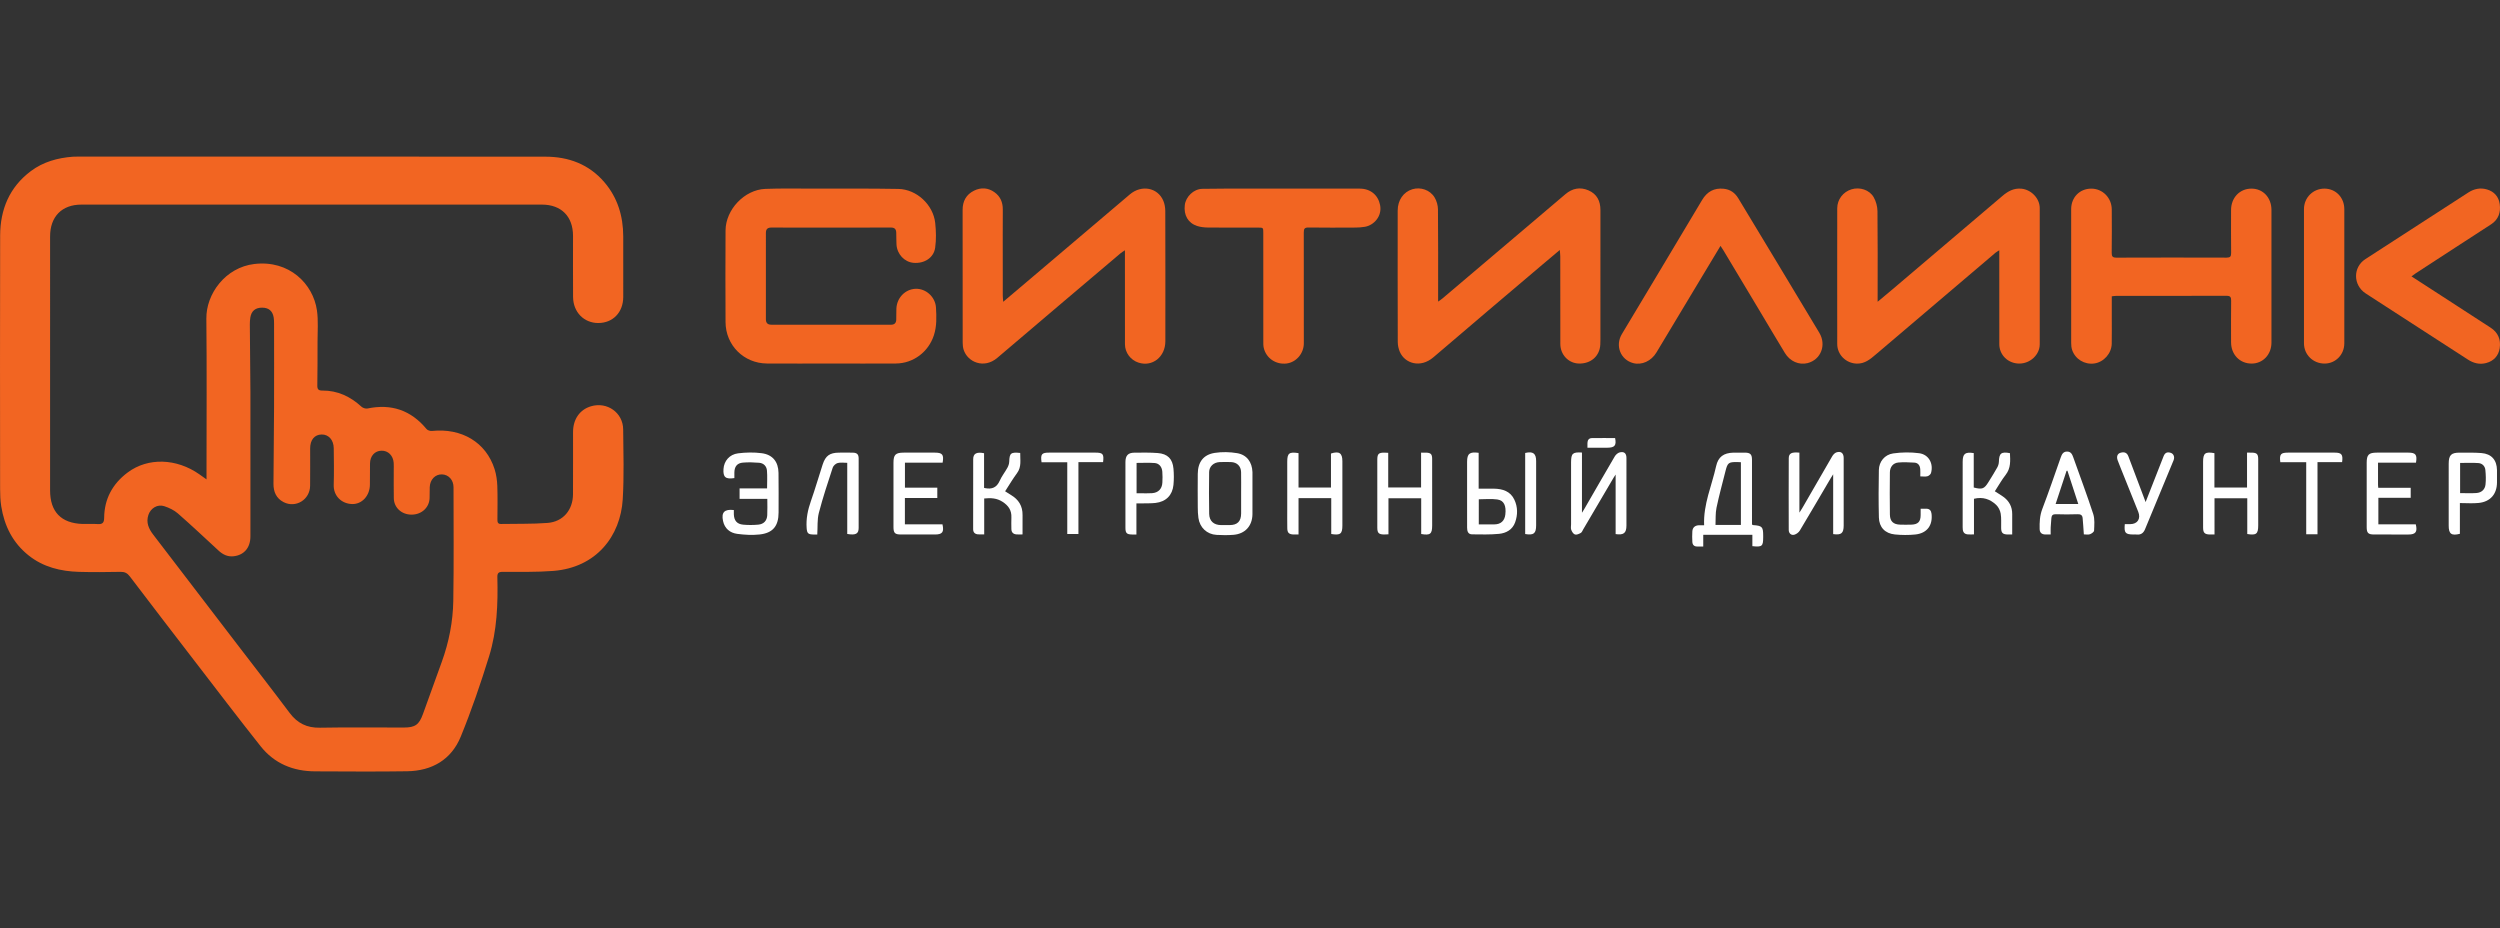 <?xml version="1.0" encoding="utf-8"?>
<!-- Generator: Adobe Illustrator 22.1.0, SVG Export Plug-In . SVG Version: 6.00 Build 0)  -->
<svg version="1.1" id="Слой_1" xmlns="http://www.w3.org/2000/svg" xmlns:xlink="http://www.w3.org/1999/xlink" x="0px" y="0px"
	 viewBox="0 0 1144.5 424.9" style="enable-background:new 0 0 1144.5 424.9;" xml:space="preserve">
<rect x="0" y="0" width="1144.5" height="424.9" fill="#333333" stroke="none"/>
<style type="text/css">
	.st0{fill:#FFFFFF;}
	.st1{fill:#F26522;}
</style>
<g>
	<g>
		<path class="st0" d="M335.95,233.497c0,0.635-0.023,1.303,0.004,1.97
			c0.117,2.867,1.411,4.457,4.274,4.724c2.285,0.213,4.621,0.199,6.907-0.011
			c2.529-0.232,3.975-1.801,4.112-4.305c0.132-2.42,0.029-4.852,0.029-7.493
			c-4.258,0-8.408,0-12.694,0c0-1.665,0-3.118,0-4.791c4.208,0,8.357,0,12.586,0
			c0-2.878,0.168-5.553-0.055-8.194c-0.167-1.973-1.521-3.372-3.547-3.543
			c-2.473-0.208-4.988-0.282-7.456-0.075c-2.677,0.225-3.884,1.829-3.913,4.551
			c-0.009,0.856-0.001,1.713-0.001,2.535c-4.045,0.613-5.218-0.41-4.984-4.137
			c0.23-3.663,2.71-6.704,6.695-7.201c3.55-0.442,7.244-0.52,10.783-0.059
			c5.042,0.657,7.635,3.931,7.712,9.006c0.092,6.054,0.038,12.111,0.03,18.167
			c-0.008,6.153-2.593,9.383-8.704,10.039c-3.371,0.362-6.87,0.17-10.242-0.284
			c-3.3-0.444-5.735-2.407-6.483-5.898
			C330.155,234.551,331.639,232.982,335.95,233.497z"/>
		<g>
			<path class="st1" d="M380.519,166.427c-9.805,0-19.611,0.052-29.416-0.014
				c-10.587-0.071-18.895-8.345-18.95-18.931
				c-0.073-13.99-0.075-27.98,0.002-41.97
				c0.052-9.588,8.682-18.681,18.229-19.039c7.235-0.271,14.486-0.132,21.73-0.126
				c13.052,0.011,26.107-0.089,39.156,0.146
				c8.367,0.151,15.974,7.253,16.87,15.581c0.403,3.744,0.5,7.625-0.023,11.337
				c-0.651,4.615-4.96,7.315-9.859,6.913c-4.191-0.344-7.58-3.938-7.848-8.41
				c-0.108-1.806-0.039-3.621-0.107-5.43c-0.057-1.527-0.688-2.325-2.438-2.32
				c-18.237,0.05-36.474,0.045-54.711,0.008c-1.768-0.004-2.527,0.722-2.526,2.427
				c0.005,13.178,0.009,26.356-0.005,39.534c-0.002,1.721,0.797,2.514,2.504,2.514
				c18.237-0.007,36.474-0.014,54.711,0.014c1.684,0.003,2.417-0.797,2.47-2.351
				c0.057-1.685-0.012-3.374,0.062-5.057c0.218-4.936,4.026-8.842,8.763-9.041
				c4.672-0.197,9.078,3.655,9.363,8.637c0.241,4.211,0.393,8.472-0.95,12.611
				c-2.482,7.647-9.406,12.899-17.422,12.953
				C400.255,166.477,390.387,166.427,380.519,166.427z"/>
			<path class="st1" d="M859.579,138.151c2.531-2.117,4.625-3.846,6.695-5.603
				c16.804-14.261,33.617-28.509,50.389-42.808
				c2.572-2.193,5.256-3.703,8.788-3.357c4.437,0.434,8.337,4.423,8.342,8.87
				c0.026,20.796,0.028,41.593-0.001,62.389c-0.007,4.775-4.377,8.81-9.365,8.799
				c-5.115-0.011-9.137-3.888-9.143-8.889c-0.018-13.365-0.007-26.729-0.007-40.094
				c-0-0.804,0-1.609,0-2.889c-0.803,0.519-1.314,0.774-1.737,1.133
				c-18.227,15.479-36.449,30.963-54.661,46.458
				c-2.582,2.197-5.093,4.4-8.833,4.303c-4.902-0.127-8.94-4.015-8.961-8.948
				c-0.043-9.805-0.016-19.61-0.016-29.415c0-10.929-0.02-21.858,0.017-32.787
				c0.014-4.013,2.698-7.473,6.534-8.647c3.764-1.152,8.211,0.207,10.171,3.646
				c1.058,1.856,1.687,4.215,1.713,6.357c0.154,12.926,0.076,25.854,0.076,38.781
				C859.579,136.162,859.579,136.874,859.579,138.151z"/>
			<path class="st1" d="M714.073,114.446c-2.821,2.372-5.3,4.44-7.761,6.529
				c-16.71,14.184-33.463,28.316-50.097,42.588
				c-5.935,5.092-13.09,2.856-15.385-2.509c-0.596-1.393-0.929-3.01-0.934-4.526
				c-0.06-20.051-0.048-40.101-0.034-60.152c0.003-4.743,2.655-8.524,6.74-9.746
				c3.746-1.121,8.073,0.299,10.155,3.765c0.941,1.567,1.524,3.602,1.542,5.431
				c0.128,13.116,0.069,26.234,0.069,39.351c0,0.789,0,1.579,0,2.898
				c0.93-0.669,1.471-1.006,1.953-1.413c14.673-12.435,29.339-24.876,44.007-37.317
				c4.095-3.473,8.198-6.938,12.283-10.424c3.194-2.726,6.786-3.433,10.618-1.762
				c3.847,1.678,5.453,4.868,5.447,9.014c-0.024,18.864-0.008,37.728-0.011,56.592
				c-0,1.686,0.041,3.376-0.055,5.057c-0.299,5.232-4.332,8.744-9.813,8.605
				c-4.704-0.119-8.466-3.994-8.482-8.939c-0.045-13.367-0.014-26.734-0.027-40.101
				C714.287,116.552,714.169,115.717,714.073,114.446z"/>
			<path class="st1" d="M459.268,138.163c4.436-3.753,8.432-7.126,12.42-10.509
				c15.185-12.884,30.361-25.777,45.553-38.653
				c5.348-4.533,12.756-3.16,15.329,2.915c0.613,1.448,0.895,3.143,0.9,4.725
				c0.059,19.857,0.053,39.715,0.031,59.572
				c-0.008,7.168-5.923,11.855-12.28,9.802c-3.671-1.185-6.211-4.582-6.216-8.45
				c-0.018-13.363-0.008-26.726-0.009-40.09c-0-0.805,0-1.609,0-2.895
				c-0.894,0.607-1.498,0.941-2.014,1.378
				c-18.812,15.942-37.643,31.861-56.404,47.863
				c-6.103,5.205-13.639,1.949-15.424-3.713c-0.33-1.047-0.435-2.204-0.437-3.311
				c-0.025-20.232-0.004-40.464-0.03-60.696c-0.005-4.01,1.636-7.04,5.211-8.807
				c3.196-1.58,6.439-1.395,9.387,0.714c2.681,1.918,3.818,4.617,3.798,7.919
				c-0.052,8.305-0.017,16.61-0.016,24.915c0,4.871-0.006,9.741,0.007,14.612
				C459.077,136.177,459.174,136.898,459.268,138.163z"/>
			<path class="st1" d="M966.77,135.651c0,3.206,0,6.258-0,9.309
				c-0,4.122,0.056,8.246-0.017,12.367c-0.08,4.481-3.663,8.472-8.007,9.071
				c-4.442,0.612-8.721-1.972-10.138-6.233c-0.326-0.981-0.42-2.078-0.422-3.121
				c-0.023-20.424-0.032-40.848-0.008-61.272c0.006-5.477,3.94-9.43,9.238-9.421
				c5.133,0.009,9.309,4.199,9.343,9.476c0.042,6.62,0.059,13.242-0.023,19.861
				c-0.021,1.654,0.361,2.27,2.154,2.263c16.801-0.065,33.603-0.059,50.404-0.007
				c1.654,0.005,2.138-0.504,2.117-2.142c-0.082-6.557-0.042-13.116-0.031-19.674
				c0.009-5.645,3.991-9.793,9.365-9.778c5.282,0.014,9.124,4.118,9.125,9.767
				c0.003,20.237,0.004,40.473-0,60.71c-0.001,5.48-3.9,9.601-9.076,9.615
				c-5.406,0.015-9.405-4.103-9.414-9.716c-0.01-6.371-0.051-12.742,0.032-19.112
				c0.021-1.602-0.405-2.201-2.078-2.196c-16.864,0.046-33.728,0.026-50.592,0.036
				C968.138,135.455,967.534,135.572,966.77,135.651z"/>
			<path class="st1" d="M787.649,112.563c-3.454,5.741-6.669,11.079-9.878,16.42
				c-6.49,10.802-12.971,21.609-19.469,32.406
				c-2.364,3.928-6.712,5.886-10.639,4.838c-5.809-1.55-8.334-7.987-5.175-13.279
				c5.085-8.517,10.204-17.013,15.298-25.523
				c7.146-11.937,14.3-23.87,21.413-35.827c2.27-3.815,5.46-5.662,9.952-5.185
				c2.981,0.316,5.124,1.869,6.618,4.342
				c12.385,20.507,24.772,41.013,37.094,61.558
				c3.392,5.655,0.731,12.358-5.349,13.915c-3.885,0.995-8.043-0.779-10.372-4.601
				c-3.829-6.287-7.565-12.63-11.346-18.947
				c-5.576-9.314-11.155-18.626-16.738-27.937
				C788.687,114.121,788.272,113.523,787.649,112.563z"/>
			<path class="st1" d="M587.116,86.342c11.805,0.001,23.611-0.021,35.416,0.012
				c4.897,0.014,8.387,2.947,9.28,7.556c1.003,5.18-2.959,9.244-6.928,9.911
				c-1.408,0.236-2.851,0.35-4.279,0.357c-7.183,0.035-14.367,0.075-21.549-0.026
				c-1.777-0.025-2.191,0.562-2.186,2.233c0.051,16.927,0.039,33.855,0.023,50.782
				c-0.004,4.667-3.503,8.711-7.912,9.241c-4.877,0.587-9.321-2.405-10.43-7.126
				c-0.252-1.074-0.206-2.23-0.207-3.349
				c-0.012-16.428-0.007-32.855-0.01-49.283
				c-0-2.451-0.008-2.454-2.45-2.455c-7.62-0.002-15.241,0.039-22.861-0.032
				c-1.661-0.016-3.393-0.198-4.962-0.705c-4.171-1.35-6.216-4.968-5.662-9.575
				c0.46-3.826,4.022-7.352,7.992-7.434c7.742-0.16,15.488-0.09,23.233-0.106
				C578.121,86.333,582.619,86.341,587.116,86.342z"/>
			<path class="st1" d="M1103.975,126.524c4.883,3.162,9.433,6.105,13.981,9.053
				c7.433,4.819,14.869,9.633,22.294,14.465c3.405,2.216,4.704,5.492,4.111,9.365
				c-0.536,3.5-2.749,5.865-6.189,6.786c-2.979,0.797-5.756,0.111-8.363-1.583
				c-12.555-8.158-25.141-16.267-37.715-24.394c-3.039-1.964-6.083-3.92-9.11-5.903
				c-5.773-3.783-5.884-11.939-0.123-15.686
				c15.689-10.204,31.42-20.344,47.141-30.499
				c2.645-1.709,5.531-2.302,8.575-1.391c3.294,0.986,5.321,3.307,5.792,6.673
				c0.53,3.779-0.563,7.073-3.917,9.271c-5.426,3.556-10.887,7.058-16.328,10.592
				c-6.121,3.976-12.237,7.96-18.352,11.947
				C1105.268,125.551,1104.796,125.928,1103.975,126.524z"/>
			<path class="st1" d="M1073.228,126.645c0,10.176,0.005,20.352-0.002,30.527
				c-0.004,5.172-3.975,9.247-9.005,9.269c-5.274,0.023-9.455-4.028-9.46-9.285
				c-0.021-20.476-0.022-40.953,0-61.429c0.006-5.282,4.179-9.397,9.383-9.377
				c5.164,0.02,9.079,4.057,9.083,9.392
				C1073.233,106.044,1073.228,116.344,1073.228,126.645z"/>
			<path class="st0" d="M780.146,240.452c-0.4-9.638,3.526-18.131,5.489-27.028
				c0.952-4.316,3.472-6.082,7.941-6.202c1.747-0.047,3.496-0.024,5.244-0.006
				c2.478,0.026,3.238,0.783,3.24,3.251c0.007,9.24,0.003,18.48,0.003,27.719
				c0,0.676,0,1.352,0,1.929c0.276,0.156,0.376,0.259,0.484,0.267
				c4.211,0.311,4.638,0.767,4.639,4.968c0,0.187,0,0.375,0,0.562
				c-0.003,4.181-0.477,4.6-4.954,4.12c0-1.666,0-3.369,0-5.202
				c-7.582,0-14.91,0-22.486,0c0,1.758,0,3.47,0,5.357
				c-1.046,0-1.846-0.026-2.645,0.006c-1.465,0.057-2.265-0.7-2.346-2.084
				c-0.095-1.617-0.105-3.249-0.002-4.865c0.112-1.76,1.198-2.674,2.936-2.785
				C778.429,240.413,779.175,240.452,780.146,240.452z M796.984,211.602
				c-0.658-0.031-1.148-0.071-1.639-0.075c-4.03-0.037-4.45,0.285-5.447,4.264
				c-1.392,5.555-2.921,11.082-4.086,16.685c-0.53,2.55-0.327,5.253-0.453,7.832
				c4.126,0,7.837,0,11.625,0C796.984,230.716,796.984,221.26,796.984,211.602z"/>
			<path class="st0" d="M724.22,234.746c0.41-0.658,0.737-1.149,1.031-1.658
				c4.646-8.048,9.263-16.115,13.971-24.126c0.477-0.812,1.417-1.656,2.293-1.868
				c2.045-0.497,3.068,0.457,3.072,2.571c0.017,10.304,0.025,20.608-0.002,30.912
				c-0.009,3.483-1.272,4.469-4.952,3.929c0-8.981,0-17.979,0-27.251
				c-0.395,0.608-0.698,1.038-0.964,1.489c-4.617,7.849-9.227,15.702-13.845,23.551
				c-0.347,0.59-0.611,1.378-1.138,1.679c-0.802,0.456-1.921,0.951-2.681,0.713
				c-0.733-0.23-1.385-1.292-1.696-2.129c-0.286-0.77-0.076-1.726-0.076-2.6
				c-0.001-9.055-0.001-18.11-0.001-27.165c0-0.375-0.001-0.749,0-1.124
				c0.018-4.113,0.719-4.761,4.988-4.498
				C724.22,216.271,724.22,225.381,724.22,234.746z"/>
			<path class="st0" d="M823.764,207.219c0,9.067,0,18.032,0,27.465
				c0.561-0.882,0.953-1.45,1.296-2.046c4.551-7.889,9.079-15.792,13.669-23.658
				c0.439-0.753,1.152-1.587,1.922-1.858c2.092-0.734,3.382,0.306,3.384,2.523
				c0.01,10.306,0.01,20.612,0.001,30.918c-0.003,3.576-1.107,4.481-4.812,3.946
				c0-9.072,0-18.153,0-27.374c-0.354,0.556-0.694,1.054-0.999,1.573
				c-4.744,8.066-9.453,16.153-14.269,24.176c-0.51,0.85-1.552,1.641-2.502,1.907
				c-1.437,0.403-2.571-0.653-2.574-2.17c-0.025-10.93-0.041-21.861,0.011-32.791
				C818.903,207.515,820.175,206.882,823.764,207.219z"/>
			<path class="st0" d="M573.376,226.017c0,3.119,0.023,6.238-0.005,9.356
				c-0.049,5.412-3.375,9.073-8.789,9.478c-2.542,0.19-5.118,0.169-7.664,0.017
				c-4.402-0.263-7.666-3.36-8.283-7.759c-0.224-1.597-0.283-3.227-0.294-4.843
				c-0.035-5.114-0.051-10.23-0.002-15.344c0.052-5.371,2.556-8.784,7.803-9.596
				c3.323-0.515,6.871-0.429,10.195,0.126c4.473,0.746,6.869,4.101,7.037,8.649
				c0.005,0.125,0.003,0.249,0.003,0.374
				C573.376,219.655,573.376,222.836,573.376,226.017z M568.187,225.903
				c0-3.247,0.052-6.495-0.016-9.741c-0.057-2.758-1.869-4.538-4.62-4.625
				c-1.747-0.055-3.5-0.073-5.244,0.01c-2.711,0.128-4.737,1.998-4.767,4.586
				c-0.072,6.369-0.107,12.74,0.02,19.107c0.066,3.324,2.123,5.104,5.425,5.141
				c1.311,0.015,2.623,0.009,3.934,0.001c3.57-0.021,5.238-1.684,5.267-5.3
				C568.209,232.023,568.19,228.963,568.187,225.903z"/>
			<path class="st0" d="M650.571,223.166c0-5.328,0-10.5,0-15.952
				c0.828,0,1.552-0.018,2.275,0.003c2.159,0.064,2.787,0.675,2.792,2.836
				c0.017,6.806,0.007,13.613,0.007,20.419c0,3.372,0,6.744-0,10.116
				c-0,3.88-0.895,4.595-5.019,3.877c0-5.385,0-10.796,0-16.359
				c-5.019,0-9.907,0-14.99,0c0,5.44,0,10.902,0,16.496
				c-0.795,0.037-1.404,0.096-2.013,0.087c-2.44-0.037-3.09-0.688-3.092-3.145
				c-0.008-9.242-0.003-18.484-0.003-27.725c0-1.124-0.005-2.248,0.001-3.372
				c0.014-2.629,0.591-3.222,3.167-3.23c0.552-0.002,1.105,0.047,1.832,0.08
				c0,5.285,0,10.497,0,15.869C640.589,223.166,645.474,223.166,650.571,223.166z"/>
			<path class="st0" d="M1013.805,244.694c-0.863,0-1.533,0.016-2.203-0.003
				c-2.281-0.065-3.014-0.78-3.022-3.088c-0.021-5.996-0.008-11.993-0.008-17.99
				c-0-4.06-0-8.12,0-12.18c0.001-3.968,0.982-4.75,5.19-3.973
				c0,5.187,0,10.408,0,15.747c5.01,0,9.854,0,14.93,0c0-5.256,0-10.522,0-15.993
				c0.9,0,1.572-0.015,2.243,0.003c2.237,0.058,2.868,0.682,2.871,2.969
				c0.013,9.307,0.006,18.614,0.006,27.921c0,0.812,0,1.624,0,2.436
				c-0.001,3.901-0.881,4.615-5.01,3.932c0-5.386,0-10.798,0-16.364
				c-5.023,0-9.911,0-14.997,0C1013.805,233.545,1013.805,239.008,1013.805,244.694z"/>
			<path class="st0" d="M594.465,207.447c0,5.256,0,10.422,0,15.733c4.983,0,9.821,0,14.853,0
				c0-5.184,0-10.401,0-15.554c3.775-1.233,5.224-0.209,5.224,3.494
				c0,9.803,0,19.606,0,29.41c-0,3.882-0.91,4.623-5.101,3.934
				c0-5.409,0-10.861,0-16.408c-5.067,0-9.909,0-14.973,0c0,5.502,0,10.962,0,16.636
				c-0.952,0-1.687,0.034-2.417-0.007c-1.97-0.109-2.692-0.795-2.73-2.79
				c-0.056-2.996-0.018-5.994-0.019-8.991c-0.001-7.181-0.001-14.361,0-21.542
				C589.304,207.473,590.187,206.762,594.465,207.447z"/>
			<path class="st0" d="M414.261,240.05c5.82,0,11.535,0,17.205,0
				c0.804,3.558-0.052,4.643-3.488,4.645c-5.181,0.003-10.361,0.012-15.542-0.004
				c-2.755-0.009-3.403-0.667-3.405-3.453c-0.009-9.799-0.012-19.599,0.001-29.398
				c0.005-3.691,0.958-4.618,4.68-4.625c4.744-0.009,9.487-0.004,14.231-0.002
				c3.501,0.002,4.239,0.907,3.587,4.601c-5.684,0-11.403,0-17.249,0
				c0,3.879,0,7.581,0,11.452c4.946,0,9.795,0,14.816,0c0,1.61,0,3.053,0,4.707
				c-4.957,0-9.854,0-14.837,0C414.261,232.075,414.261,235.971,414.261,240.05z"/>
			<path class="st0" d="M1088.658,211.797c0,3.61-0.003,6.91,0.004,10.211
				c0.001,0.362,0.054,0.723,0.1,1.299c4.982,0,9.882,0,14.855,0
				c0,1.628,0,3.033,0,4.583c-4.939,0-9.79,0-14.8,0c0,4.086,0,8.028,0,12.156
				c5.746,0,11.462,0,17.13,0c0.842,3.439-0.059,4.645-3.315,4.649
				c-5.245,0.007-10.49,0.014-15.735-0.004c-2.77-0.01-3.424-0.68-3.425-3.435
				c-0.005-9.804-0.006-19.607,0-29.411c0.003-3.694,0.946-4.624,4.672-4.63
				c4.808-0.008,9.616-0.004,14.424-0.001c3.318,0.002,4.088,0.974,3.469,4.584
				C1100.355,211.797,1094.637,211.797,1088.658,211.797z"/>
			<path class="st0" d="M913.236,224.909c1.326,0.852,2.553,1.586,3.722,2.402
				c2.802,1.959,4.259,4.636,4.232,8.095c-0.024,2.994-0.005,5.988-0.005,9.286
				c-0.802,0-1.521,0.025-2.237-0.005c-2.105-0.088-2.771-0.766-2.821-2.872
				c-0.054-2.245,0.156-4.533-0.218-6.722c-0.243-1.422-1.041-3.001-2.085-3.985
				c-2.751-2.592-6.087-3.768-10.138-2.77c0,5.315,0,10.717,0,16.311
				c-1.12,0-2.047,0.082-2.955-0.017c-1.978-0.214-2.233-1.647-2.229-3.279
				c0.016-7.243,0.006-14.486,0.006-21.729c0-2.747-0.016-5.495,0.004-8.242
				c0.027-3.684,1.126-4.568,5.067-3.955c0,5.246,0,10.524,0,15.754
				c3.853,0.999,4.786,0.656,6.715-2.452c1.381-2.225,2.775-4.446,4.053-6.73
				c0.432-0.772,0.718-1.727,0.745-2.609c0.12-3.901,1.04-4.681,5.057-3.941
				c0.177,3.455,0.45,6.857-1.949,9.923
				C916.401,219.674,914.963,222.256,913.236,224.909z"/>
			<path class="st0" d="M953.982,244.641c-0.19-2.642-0.326-5.057-0.553-7.464
				c-0.125-1.321-0.866-1.815-2.28-1.764c-3.306,0.119-6.621,0.113-9.927,0.001
				c-1.35-0.046-1.98,0.419-2.094,1.688c-0.127,1.42-0.25,2.841-0.319,4.264
				c-0.05,1.042-0.01,2.088-0.01,3.321c-0.982,0-1.781,0.027-2.577-0.006
				c-1.561-0.065-2.437-0.875-2.472-2.461c-0.07-3.116,0.039-6.137,1.198-9.175
				c2.976-7.8,5.658-15.711,8.44-23.585c0.502-1.421,1.09-2.712,2.875-2.734
				c1.798-0.021,2.387,1.259,2.893,2.688c3.06,8.634,6.29,17.212,9.128,25.918
				c0.759,2.329,0.48,5.042,0.387,7.569c-0.022,0.602-1.127,1.404-1.89,1.674
				C955.959,244.866,954.954,244.641,953.982,244.641z M951.433,230.723
				c-1.718-5.273-3.339-10.247-4.96-15.221c-0.134,0.016-0.268,0.031-0.402,0.047
				c-1.653,5.015-3.307,10.03-5.002,15.174
				C944.6,230.723,947.821,230.723,951.433,230.723z"/>
			<path class="st0" d="M450.507,223.355c0.354,0.083,0.414,0.098,0.476,0.111
				c3.117,0.637,5.32-0.281,6.684-3.373c0.924-2.093,2.407-3.933,3.518-5.953
				c0.458-0.833,0.811-1.835,0.841-2.773c0.128-3.924,0.693-4.45,5.032-4.006
				c-0.07,3.142,0.709,6.321-1.474,9.259c-1.93,2.597-3.57,5.41-5.442,8.288
				c0.905,0.579,1.759,1.166,2.651,1.688c3.531,2.063,5.388,5.068,5.332,9.214
				c-0.038,2.867-0.007,5.734-0.007,8.849c-1.023,0-1.939,0.068-2.84-0.015
				c-1.457-0.134-2.255-0.971-2.268-2.466c-0.015-1.748-0.074-3.499,0.003-5.244
				c0.144-3.272-1.297-5.441-4.055-7.215c-2.633-1.693-5.307-1.827-8.39-1.518
				c0,5.448,0,10.849,0,16.435c-1.118,0-2.043,0.08-2.948-0.019
				c-1.361-0.148-2.114-0.913-2.113-2.365c0.011-10.676-0.014-21.353,0.021-32.029
				c0.008-2.595,1.545-3.433,4.981-2.743
				C450.507,212.723,450.507,218.005,450.507,223.355z"/>
			<path class="st0" d="M387.867,244.445c0-10.847,0-21.625,0-32.565
				c-1.559,0-3.048-0.266-4.368,0.092c-0.903,0.245-1.987,1.224-2.277,2.109
				c-2.248,6.864-4.538,13.729-6.349,20.715c-0.796,3.071-0.506,6.424-0.725,9.9
				c-0.574,0-1.241,0.011-1.908-0.002c-2.295-0.045-2.79-0.627-2.956-2.896
				c-0.316-4.311,0.525-8.379,1.956-12.439c1.946-5.52,3.558-11.156,5.376-16.721
				c1.313-4.019,3.244-5.379,7.469-5.42c2.122-0.02,4.245-0.039,6.366,0.01
				c1.874,0.044,2.636,0.784,2.64,2.636c0.022,10.611,0.028,21.223-0.001,31.834
				C393.08,244.4,391.763,245.106,387.867,244.445z"/>
			<path class="st0" d="M1126.136,230.3c0,5.023,0,9.566,0,14.073
				c-3.866,1.003-5.124,0.059-5.125-3.719c-0.001-9.428-0.003-18.856,0.001-28.284
				c0.001-4.026,1.113-5.171,5.078-5.151c3.306,0.017,6.627-0.078,9.916,0.186
				c4.596,0.369,7.037,3.179,7.113,7.792c0.031,1.873,0.013,3.746,0.004,5.619
				c-0.024,5.353-3.002,8.865-8.37,9.432
				C1131.99,230.541,1129.17,230.3,1126.136,230.3z M1126.238,225.744
				c2.571,0,5.052,0.143,7.508-0.042c2.304-0.174,3.875-1.605,4.123-3.892
				c0.238-2.197,0.147-4.459-0.068-6.666c-0.174-1.785-1.455-3.027-3.206-3.153
				c-2.759-0.199-5.543-0.053-8.356-0.053
				C1126.238,216.607,1126.238,221.119,1126.238,225.744z"/>
			<path class="st0" d="M879.107,218.096c0-1.204,0.068-2.264-0.015-3.311
				c-0.133-1.679-0.955-2.91-2.747-3.003c-2.423-0.126-4.874-0.271-7.279-0.046
				c-2.397,0.224-3.851,2.008-3.879,4.538c-0.072,6.433-0.085,12.868,0.005,19.3
				c0.044,3.117,1.584,4.516,4.699,4.608c1.685,0.05,3.374,0.046,5.059,0.002
				c3.091-0.08,4.301-1.322,4.318-4.356c0.005-0.92,0.001-1.84,0.001-2.938
				c0.999,0,1.795-0.004,2.591,0.001c1.542,0.008,2.236,0.898,2.397,2.327
				c0.601,5.307-2.077,8.918-7.429,9.472c-3.086,0.32-6.257,0.289-9.347-0.015
				c-4.5-0.442-7.218-3.289-7.329-7.787c-0.18-7.24-0.155-14.49-0.012-21.731
				c0.075-3.803,2.64-7.033,6.578-7.59c3.897-0.551,7.984-0.608,11.882-0.086
				c4.401,0.589,6.643,4.785,5.409,9.075c-0.178,0.618-0.995,1.297-1.646,1.476
				C881.447,218.284,880.41,218.096,879.107,218.096z"/>
			<path class="st0" d="M676.927,207.297c0,5.441,0,10.791,0,16.407
				c2.44,0,4.729-0.037,7.017,0.008c3.96,0.078,7.479,1.146,9.325,5.03
				c1.6,3.367,1.583,6.954,0.352,10.398c-1.195,3.343-4.106,4.947-7.388,5.258
				c-4.084,0.387-8.224,0.271-12.338,0.224c-1.873-0.021-2.249-1.506-2.256-3.063
				c-0.016-3.433-0.006-6.867-0.006-10.3
				c-0-6.617-0.006-13.234,0.002-19.851
				C671.641,207.691,672.804,206.734,676.927,207.297z M676.987,240.07
				c2.455,0,4.811,0.023,7.166-0.006c2.925-0.036,4.646-1.611,4.985-4.501
				c0.473-4.034-0.609-6.471-3.662-6.909c-2.776-0.398-5.653-0.084-8.488-0.084
				C676.987,232.415,676.987,236.136,676.987,240.07z"/>
			<path class="st0" d="M520.253,230.454c0,4.822,0,9.415,0,14.241
				c-0.799,0-1.406,0.008-2.012-0.001c-2.396-0.038-3.01-0.63-3.016-2.999
				c-0.013-5.493-0.004-10.987-0.004-16.48c0-4.557-0.01-9.114,0.004-13.671
				c0.009-3.007,1.193-4.294,4.132-4.312c3.555-0.022,7.125-0.108,10.663,0.171
				c4.514,0.356,6.79,2.659,7.194,7.126c0.224,2.474,0.24,5.004-0.005,7.474
				c-0.471,4.751-3.455,7.7-8.213,8.244c-2.098,0.24-4.234,0.154-6.354,0.205
				C521.91,230.469,521.178,230.454,520.253,230.454z M520.323,225.828
				c0.819,0,1.437,0.003,2.055-0.001c1.68-0.009,3.365,0.064,5.038-0.052
				c2.841-0.196,4.552-1.943,4.715-4.809c0.095-1.673,0.105-3.364-0.024-5.033
				c-0.173-2.231-1.47-3.815-3.529-3.963c-2.704-0.195-5.434-0.048-8.254-0.048
				C520.323,216.56,520.323,221.069,520.323,225.828z"/>
			<path class="st0" d="M982.264,229.838c2.724-6.951,5.465-13.956,8.216-20.956
				c0.643-1.636,1.67-2.108,3.311-1.569c1.282,0.422,1.9,1.888,1.273,3.41
				c-4.341,10.542-8.715,21.07-13.082,31.601
				c-0.696,1.679-1.875,2.596-3.782,2.38c-0.493-0.056-0.998-0.004-1.497-0.009
				c-3.735-0.036-4.345-0.716-3.968-4.749c0.811,0,1.656,0,2.5-0
				c3.313-0.001,4.925-2.471,3.657-5.641c-2.683-6.708-5.383-13.41-8.074-20.116
				c-0.464-1.156-0.938-2.309-1.361-3.48c-0.599-1.657-0.107-2.986,1.212-3.403
				c1.842-0.582,3.071-0.064,3.688,1.571
				C977.018,215.924,979.675,222.972,982.264,229.838z"/>
			<path class="st0" d="M1060.95,244.572c-1.788,0-3.375,0-5.164,0c0-10.999,0-21.887,0-32.983
				c-4.094,0-7.993,0-11.859,0c-0.461-3.642,0.163-4.375,3.538-4.376
				c7.116-0.002,14.231-0.002,21.347,0c3.175,0.001,3.871,0.838,3.41,4.344
				c-3.667,0-7.372,0-11.272,0C1060.95,222.671,1060.95,233.56,1060.95,244.572z"/>
			<path class="st0" d="M488.596,244.48c0-10.919,0-21.768,0-32.863c-4.032,0-7.925,0-11.777,0
				c-0.512-3.725,0.058-4.403,3.477-4.404c7.057-0.002,14.114-0.002,21.171,0
				c3.446,0.001,3.962,0.607,3.531,4.346c-3.688,0-7.405,0-11.293,0
				c0,11.03,0,21.868,0,32.921C491.986,244.48,490.433,244.48,488.596,244.48z"/>
			<path class="st0" d="M698.227,244.477c0-12.36,0-24.739,0-37.109
				c3.585-0.862,5.016,0.201,5.017,3.705c0.003,9.789,0.002,19.579,0.001,29.368
				C703.243,244.237,702.152,245.136,698.227,244.477z"/>
			<path class="st0" d="M739.397,200.542c0.666,3.353-0.133,4.405-3.539,4.422
				c-2.975,0.015-5.95,0.003-9.126,0.003c0-0.729-0.013-1.458,0.003-2.188
				c0.029-1.32,0.68-2.195,2.019-2.218
				C732.29,200.503,735.828,200.542,739.397,200.542z"/>
		</g>
	</g>
	<path class="st1" d="M94.542,219.461c0-1.711,0-2.682,0-3.653
		c0-23.321,0.168-46.643-0.072-69.961c-0.116-11.271,8.662-23.398,21.939-24.987
		c16.065-1.922,26.934,9.162,28.679,21.182c0.682,4.696,0.273,9.556,0.282,14.341
		c0.013,6.717-0.009,13.435-0.102,20.151c-0.024,1.704,0.556,2.279,2.276,2.266
		c6.992-0.056,12.838,2.72,17.931,7.388c0.648,0.594,1.914,0.999,2.755,0.824
		c10.92-2.265,19.911,0.783,27.042,9.407c0.487,0.589,1.675,0.957,2.479,0.873
		c13.644-1.424,24.767,5.237,28.659,17.452c0.783,2.457,1.157,5.119,1.255,7.704
		c0.192,5.089,0.068,10.191,0.051,15.288c-0.004,1.176,0.055,2.177,1.65,2.144
		c7.094-0.146,14.213,0.063,21.276-0.477c7.14-0.546,11.633-5.922,11.674-13.137
		c0.054-9.498-0.001-18.996,0.023-28.494c0.015-5.895,3.098-10.262,8.239-11.782
		c7.371-2.179,14.636,2.932,14.708,10.589c0.1,10.654,0.438,21.339-0.198,31.959
		c-1.015,16.939-12.114,31.291-31.793,32.831c-7.675,0.601-15.418,0.407-23.13,0.43
		c-1.903,0.006-2.528,0.512-2.479,2.459c0.307,12.219-0.143,24.454-3.773,36.178
		c-3.845,12.417-8.059,24.767-12.979,36.791
		c-4.326,10.572-13.178,15.682-24.516,15.861
		c-14.051,0.222-28.108,0.088-42.162,0.042c-10.047-0.033-18.657-3.557-24.955-11.5
		c-10.117-12.761-19.981-25.722-29.917-38.626
		c-10.031-13.027-20.046-26.067-29.989-39.16
		c-1.163-1.531-2.368-2.075-4.251-2.042c-6.33,0.112-12.668,0.193-18.995,0.005
		c-8.402-0.249-16.345-2.17-23.091-7.556
		c-7.238-5.778-11.081-13.5-12.498-22.496c-0.417-2.649-0.513-5.37-0.515-8.059
		c-0.031-38.61-0.089-77.221,0.02-115.831
		C0.097,95.906,4.309,85.674,14.143,78.318c5.657-4.231,12.234-6.039,19.2-6.576
		c0.692-0.053,1.389-0.045,2.084-0.045c71.429-0.002,142.859-0.031,214.288,0.03
		c10.564,0.009,19.881,3.444,26.934,11.652c6.093,7.09,8.628,15.537,8.67,24.782
		c0.042,9.266,0.031,18.533,0.003,27.799c-0.021,7.02-4.714,11.893-11.402,11.918
		c-6.555,0.025-11.509-4.975-11.567-11.885c-0.078-9.343-0.01-18.687-0.023-28.031
		c-0.013-8.883-5.355-14.295-14.272-14.298
		c-70.271-0.019-140.542-0.02-210.813,0.001
		c-8.943,0.003-14.311,5.521-14.312,14.559c-0.007,38.765-0.004,77.53-0.002,116.295
		c0,9.784,5.049,15.021,14.84,15.346c2.314,0.077,4.641-0.109,6.947,0.052
		c2.198,0.154,2.947-0.599,2.966-2.85c0.072-8.699,3.867-15.614,10.76-20.766
		c9.276-6.934,22.335-6.527,32.835,0.846
		C92.147,217.76,93.012,218.378,94.542,219.461z M114.647,212.008
		c0,11.194,0.015,22.388-0.007,33.582c-0.01,5.135-2.867,8.515-7.682,9.069
		c-2.702,0.311-4.934-0.777-6.893-2.585c-6.182-5.705-12.301-11.482-18.63-17.02
		c-1.729-1.513-4.009-2.587-6.217-3.315c-3.117-1.028-6.252,0.901-7.282,4.002
		c-1.151,3.465,0.144,6.324,2.201,9.01
		c13.043,17.033,26.078,34.071,39.121,51.104
		c7.789,10.171,15.666,20.274,23.347,30.526c3.527,4.708,7.873,6.878,13.832,6.768
		c12.811-0.237,25.629-0.061,38.444-0.079c5.176-0.007,6.963-1.27,8.751-6.187
		c2.895-7.959,5.741-15.936,8.624-23.899c3.279-9.058,5.113-18.446,5.263-28.028
		c0.271-17.289,0.115-34.584,0.105-51.877c-0.002-3.357-2.26-5.802-5.268-5.901
		c-3.09-0.101-5.482,2.345-5.621,5.808c-0.068,1.696-0.004,3.398-0.07,5.094
		c-0.17,4.353-3.734,7.556-8.324,7.522c-4.502-0.033-7.971-3.191-8.057-7.498
		c-0.086-4.322-0.023-8.646-0.028-12.969c-0.001-1.081,0.052-2.166-0.027-3.241
		c-0.248-3.375-2.558-5.639-5.612-5.565c-3.068,0.075-5.193,2.438-5.229,5.858
		c-0.034,3.242-0.031,6.484-0.05,9.727c-0.029,4.973-3.595,8.98-8.168,8.837
		c-4.766-0.148-8.571-3.676-8.402-8.838c0.181-5.552,0.078-11.116,0.02-16.674
		c-0.041-3.85-2.353-6.397-5.58-6.329c-3.227,0.068-5.212,2.46-5.222,6.347
		c-0.014,5.713,0.054,11.426-0.02,17.138c-0.082,6.361-6.558,10.344-12.136,7.48
		c-3.396-1.744-4.661-4.778-4.637-8.427c0.075-11.65,0.224-23.3,0.268-34.95
		c0.048-12.815,0.015-25.631,0.003-38.446c-0.001-0.922-0.029-1.857-0.183-2.762
		c-0.506-2.962-2.27-4.426-5.247-4.444c-3.109-0.019-4.945,1.469-5.434,4.502
		c-0.171,1.059-0.237,2.147-0.229,3.221c0.077,10.26,0.22,20.52,0.265,30.781
		C114.685,190.237,114.648,201.122,114.647,212.008z"/>
</g>
</svg>
